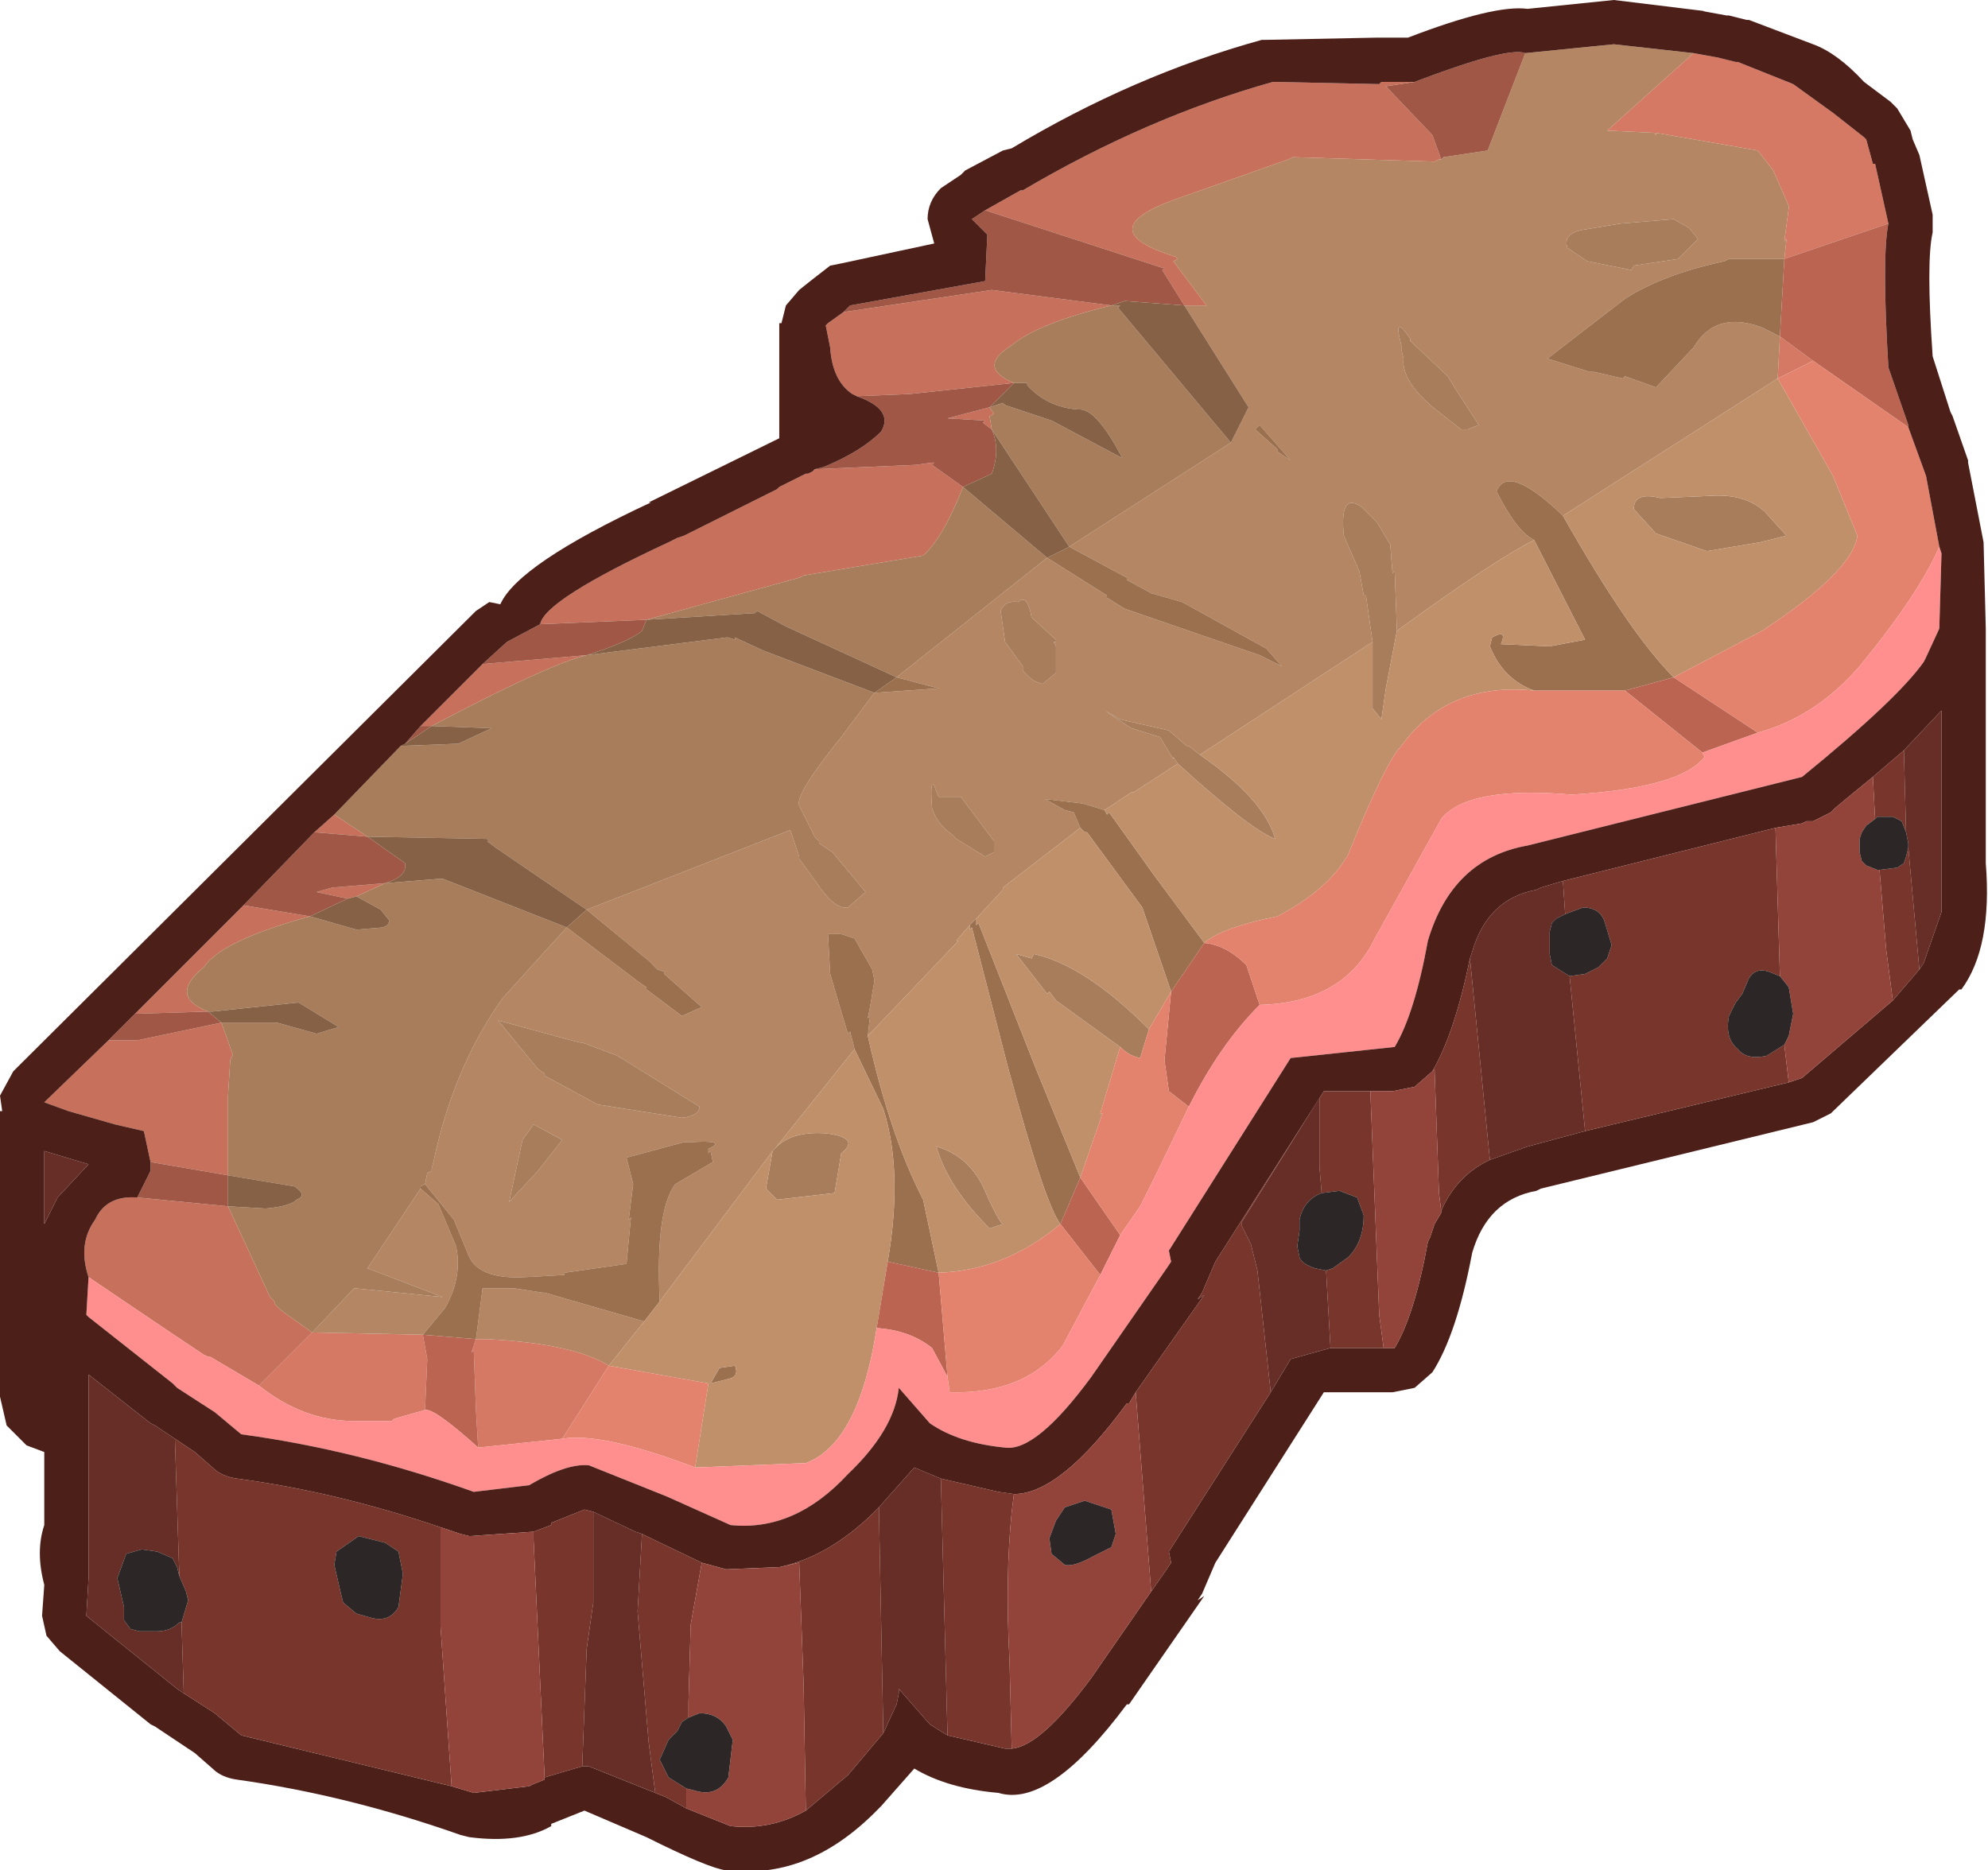 <?xml version="1.0" encoding="UTF-8" standalone="no"?>
<svg xmlns:ffdec="https://www.free-decompiler.com/flash" xmlns:xlink="http://www.w3.org/1999/xlink" ffdec:objectType="shape" height="42.25px" width="44.9px" xmlns="http://www.w3.org/2000/svg">
  <g transform="matrix(1.0, 0.0, 0.0, 1.0, 8.8, 42.15)">
    <path d="M-6.8 -15.85 L-6.8 -15.9 -6.8 -15.85" fill="#bb4b33" fill-rule="evenodd" stroke="none"/>
    <path d="M29.45 -40.95 L30.0 -40.85 30.4 -40.75 30.45 -40.75 31.7 -40.25 32.6 -39.6 33.3 -39.05 33.35 -39.0 33.5 -38.45 33.55 -38.45 33.85 -37.1 31.5 -36.3 31.55 -36.75 31.5 -36.7 31.6 -37.45 31.6 -37.5 31.25 -38.3 30.9 -38.75 28.6 -39.15 28.6 -39.1 28.55 -39.15 27.5 -39.2 29.45 -40.95 M31.35 -33.6 L31.4 -34.55 32.15 -34.0 31.35 -33.6 M3.9 -9.65 L2.0 -9.45 1.95 -10.3 1.9 -11.65 1.85 -11.6 1.95 -11.9 2.2 -11.9 Q4.15 -11.8 4.95 -11.3 L3.9 -9.65 M0.8 -10.3 L0.1 -10.1 0.05 -10.05 -0.8 -10.05 Q-1.95 -10.05 -2.95 -10.85 L-1.75 -12.05 0.75 -12.0 0.85 -11.45 0.8 -10.3" fill="#d57965" fill-rule="evenodd" stroke="none"/>
    <path d="M25.65 -40.95 L27.65 -41.15 29.45 -40.95 27.5 -39.2 28.55 -39.15 28.6 -39.1 28.6 -39.15 30.9 -38.75 31.25 -38.3 31.6 -37.5 31.6 -37.45 31.5 -36.7 31.55 -36.75 31.5 -36.3 30.25 -36.3 30.15 -36.25 Q28.75 -35.95 27.9 -35.4 L26.15 -34.05 27.1 -33.75 27.2 -33.75 27.85 -33.6 27.9 -33.65 28.6 -33.4 29.45 -34.3 Q29.95 -35.15 31.0 -34.75 L31.4 -34.55 31.35 -33.6 26.5 -30.5 Q25.25 -31.7 25.0 -31.05 25.45 -30.15 25.85 -29.95 24.95 -29.5 22.75 -27.9 L22.7 -29.25 22.65 -29.2 22.6 -29.85 22.3 -30.35 21.95 -30.7 Q21.45 -31.05 21.55 -30.05 L21.9 -29.25 22.0 -28.7 22.05 -28.7 22.2 -27.65 18.3 -25.1 18.05 -25.3 18.0 -25.3 17.6 -25.65 16.5 -25.9 16.15 -26.1 16.75 -25.7 17.4 -25.5 17.7 -25.0 17.7 -25.05 17.8 -24.9 16.8 -24.25 16.75 -24.25 16.15 -23.85 15.65 -24.0 14.8 -24.1 15.25 -23.85 15.45 -23.8 15.6 -23.45 13.85 -22.1 13.85 -22.05 13.25 -21.4 13.1 -21.25 12.8 -20.9 12.85 -20.9 10.8 -18.75 10.85 -19.2 10.8 -19.15 10.85 -19.4 10.95 -20.0 10.9 -20.25 10.5 -20.95 10.2 -21.05 9.9 -21.05 9.95 -20.15 10.2 -19.3 10.35 -18.8 10.4 -18.85 10.5 -18.45 8.7 -16.2 8.65 -16.15 6.1 -12.75 Q6.0 -14.8 6.45 -15.4 L7.3 -15.9 7.25 -16.15 7.2 -16.1 7.2 -16.2 Q7.65 -16.4 6.8 -16.35 L6.65 -16.35 5.35 -16.0 5.5 -15.4 5.4 -14.6 5.45 -14.65 5.35 -13.6 3.95 -13.4 3.95 -13.35 3.05 -13.3 Q2.05 -13.25 1.8 -13.75 L1.45 -14.6 0.8 -15.4 0.85 -15.65 0.95 -15.7 0.95 -15.75 1.0 -15.95 Q1.45 -18.05 2.55 -19.6 L4.0 -21.2 5.65 -19.95 5.8 -19.85 5.8 -19.8 6.6 -19.2 7.05 -19.4 6.2 -20.15 6.2 -20.2 6.05 -20.25 5.85 -20.45 4.45 -21.6 9.05 -23.4 9.2 -22.95 9.25 -22.8 9.25 -22.75 9.65 -22.2 Q10.05 -21.6 10.35 -21.65 L10.75 -22.0 10.0 -22.9 9.7 -23.1 9.7 -23.15 9.6 -23.25 9.25 -23.95 Q9.15 -24.2 10.2 -25.5 L10.95 -26.5 12.4 -26.6 11.45 -26.85 14.85 -29.55 16.2 -28.7 16.2 -28.65 16.6 -28.4 19.65 -27.35 Q19.85 -27.25 20.15 -27.1 L19.8 -27.5 17.9 -28.55 17.2 -28.75 16.65 -29.05 16.65 -29.1 15.35 -29.8 19.0 -32.15 19.4 -32.95 17.95 -35.25 18.45 -35.25 17.7 -36.25 17.8 -36.3 17.75 -36.35 Q15.8 -36.95 17.75 -37.65 L20.3 -38.55 20.4 -38.6 23.6 -38.5 23.7 -38.55 23.75 -38.55 23.8 -38.6 24.8 -38.75 25.65 -40.95 M29.55 -36.75 L29.35 -37.0 29.0 -37.2 27.8 -37.1 26.9 -36.95 Q26.5 -36.85 26.6 -36.55 L27.05 -36.25 28.05 -36.05 28.1 -36.15 29.1 -36.3 29.55 -36.75 M23.05 -34.45 L23.05 -34.5 Q22.65 -35.1 22.85 -34.35 L22.85 -34.25 22.9 -34.05 Q22.85 -33.6 23.45 -33.05 L23.5 -33.0 24.2 -32.45 24.35 -32.45 24.6 -32.55 24.05 -33.4 23.9 -33.65 23.05 -34.45 M19.65 -32.55 L19.55 -32.45 20.05 -32.0 20.05 -31.95 20.35 -31.75 19.65 -32.55 M15.05 -27.55 L15.0 -27.65 15.05 -27.65 15.05 -27.7 14.5 -28.2 Q14.4 -28.75 14.2 -28.55 13.9 -28.6 13.8 -28.35 L13.9 -27.65 14.3 -27.1 14.3 -27.0 14.4 -26.9 14.45 -26.85 Q14.55 -26.75 14.75 -26.7 L15.05 -26.95 15.05 -27.4 15.05 -27.55 M13.45 -22.8 L13.65 -22.9 13.65 -23.15 12.9 -24.15 12.4 -24.15 12.3 -24.4 Q12.2 -24.55 12.25 -23.9 12.35 -23.55 12.7 -23.3 L12.8 -23.2 13.45 -22.8 M2.45 -19.1 L3.35 -18.0 3.5 -17.9 3.5 -17.85 4.7 -17.2 6.6 -16.9 Q7.0 -16.95 7.0 -17.15 L5.15 -18.3 4.35 -18.6 4.3 -18.6 4.1 -18.65 2.45 -19.1 M2.7 -15.0 L3.35 -15.7 3.9 -16.4 3.25 -16.75 3.0 -16.4 2.7 -15.0 M0.7 -15.3 L1.1 -14.95 1.5 -14.0 Q1.65 -13.3 1.25 -12.6 L0.75 -12.0 -1.75 -12.05 -0.8 -13.05 1.2 -12.85 -0.5 -13.5 0.7 -15.3 M1.95 -11.9 L2.1 -13.05 2.8 -13.05 3.45 -12.95 3.5 -12.95 5.75 -12.3 4.95 -11.3 Q4.15 -11.8 2.2 -11.9 L1.95 -11.9" fill="#b48663" fill-rule="evenodd" stroke="none"/>
    <path d="M-6.8 -13.3 Q-7.05 -14.05 -6.65 -14.6 -6.4 -15.15 -5.7 -15.1 L-3.65 -14.9 -2.7 -12.85 -2.6 -12.75 -2.6 -12.7 -2.45 -12.55 -1.75 -12.05 -2.95 -10.85 -4.05 -11.5 -4.1 -11.5 -4.2 -11.55 -4.95 -12.05 -6.8 -13.3 M-5.4 -15.9 L-5.55 -16.6 -6.2 -16.75 -7.25 -17.05 -7.8 -17.25 -6.35 -18.65 -5.7 -18.65 -3.8 -19.05 -3.55 -18.35 -3.55 -18.3 -3.6 -18.2 -3.65 -17.4 -3.65 -15.6 -5.4 -15.9 M-5.75 -19.25 L-3.3 -21.7 -1.8 -21.45 Q-3.8 -20.9 -4.2 -20.3 -5.0 -19.65 -4.1 -19.3 L-5.75 -19.25 M-1.7 -23.35 L-1.25 -23.75 -0.5 -23.25 -1.7 -23.35 M0.7 -25.75 L2.1 -27.15 4.45 -27.35 Q3.6 -27.15 0.95 -25.75 L0.7 -25.75 M3.4 -28.05 Q3.5 -28.6 6.3 -29.9 L6.4 -29.95 6.5 -30.0 6.65 -30.05 8.75 -31.1 8.8 -31.15 9.4 -31.45 9.45 -31.45 9.55 -31.5 9.6 -31.55 11.9 -31.65 12.25 -31.7 12.3 -31.7 12.25 -31.65 12.95 -31.15 Q12.5 -30.0 12.05 -29.6 L9.35 -29.15 9.25 -29.1 5.8 -28.15 3.4 -28.05 M10.55 -33.2 L10.45 -33.25 Q10.0 -33.55 9.95 -34.3 L9.85 -34.8 9.9 -34.85 10.25 -35.1 13.6 -35.6 16.3 -35.25 Q14.65 -34.85 14.05 -34.35 13.25 -33.85 14.1 -33.5 L11.75 -33.25 10.55 -33.2 M13.45 -37.4 L14.25 -37.85 14.3 -37.85 Q17.1 -39.5 19.95 -40.3 L22.35 -40.25 22.4 -40.3 23.15 -40.3 22.5 -40.2 23.55 -39.1 23.75 -38.55 23.7 -38.55 23.6 -38.5 20.4 -38.6 20.3 -38.55 17.75 -37.65 Q15.8 -36.95 17.75 -36.35 L17.8 -36.3 17.7 -36.25 18.45 -35.25 17.95 -35.25 17.45 -36.05 17.5 -36.1 17.45 -36.1 13.45 -37.4 M13.55 -32.95 L13.65 -32.8 13.55 -32.75 13.6 -32.45 13.4 -32.6 13.45 -32.65 12.6 -32.7 13.55 -32.95 M-0.1 -22.2 L-0.75 -21.9 -0.95 -21.85 -1.65 -22.0 -1.3 -22.1 -0.1 -22.2" fill="#c7715c" fill-rule="evenodd" stroke="none"/>
    <path d="M-5.7 -15.1 L-5.4 -15.7 -5.4 -15.9 -3.65 -15.6 -3.65 -14.9 -5.7 -15.1 M-6.35 -18.65 L-5.75 -19.25 -4.1 -19.3 -3.8 -19.05 -5.7 -18.65 -6.35 -18.65 M-3.3 -21.7 L-1.7 -23.35 -0.5 -23.25 0.35 -22.65 Q0.4 -22.35 -0.1 -22.2 L-1.3 -22.1 -1.65 -22.0 -0.95 -21.85 -1.8 -21.45 -3.3 -21.7 M0.35 -25.35 L0.7 -25.75 0.95 -25.75 0.35 -25.35 M2.1 -27.15 L2.65 -27.65 3.4 -28.05 5.8 -28.15 5.7 -27.9 Q5.4 -27.65 4.45 -27.35 L2.1 -27.15 M9.6 -31.55 L9.8 -31.6 Q10.65 -31.95 11.1 -32.4 11.4 -32.9 10.55 -33.2 L11.75 -33.25 14.1 -33.5 13.55 -32.95 12.6 -32.7 13.45 -32.65 13.4 -32.6 13.6 -32.45 Q13.8 -32.0 13.6 -31.45 L12.95 -31.15 12.25 -31.65 12.3 -31.7 12.25 -31.7 11.9 -31.65 9.6 -31.55 M10.25 -35.1 L10.4 -35.25 13.45 -35.8 13.5 -36.85 13.15 -37.2 13.45 -37.4 17.45 -36.1 17.5 -36.1 17.45 -36.05 17.95 -35.25 16.6 -35.35 16.3 -35.25 13.6 -35.6 10.25 -35.1 M23.15 -40.3 Q25.25 -41.1 25.65 -40.95 L24.8 -38.75 23.8 -38.6 23.75 -38.55 23.55 -39.1 22.5 -40.2 23.15 -40.3" fill="#a05746" fill-rule="evenodd" stroke="none"/>
    <path d="M15.35 -29.8 L16.65 -29.1 16.65 -29.05 17.2 -28.75 17.9 -28.55 19.8 -27.5 20.15 -27.1 Q19.85 -27.25 19.65 -27.35 L16.6 -28.4 16.2 -28.65 16.2 -28.7 14.85 -29.55 15.35 -29.8 M11.45 -26.85 L12.4 -26.6 10.95 -26.5 11.45 -26.85 M4.45 -21.6 L5.85 -20.45 6.05 -20.25 6.2 -20.2 6.2 -20.15 7.05 -19.4 6.6 -19.2 5.8 -19.8 5.8 -19.85 5.65 -19.95 4.0 -21.2 4.45 -21.6 M0.8 -15.4 L1.45 -14.6 1.8 -13.75 Q2.05 -13.25 3.05 -13.3 L3.95 -13.35 3.95 -13.4 5.35 -13.6 5.45 -14.65 5.4 -14.6 5.5 -15.4 5.35 -16.0 6.65 -16.35 6.8 -16.35 Q7.65 -16.4 7.2 -16.2 L7.2 -16.1 7.25 -16.15 7.3 -15.9 6.45 -15.4 Q6.0 -14.8 6.1 -12.75 L5.75 -12.3 3.5 -12.95 3.45 -12.95 2.8 -13.05 2.1 -13.05 1.95 -11.9 0.75 -12.0 1.25 -12.6 Q1.65 -13.3 1.5 -14.0 L1.1 -14.95 0.7 -15.3 0.7 -15.35 0.8 -15.4 M10.5 -18.45 L10.4 -18.85 10.35 -18.8 10.2 -19.3 9.95 -20.15 9.9 -21.05 10.2 -21.05 10.5 -20.95 10.9 -20.25 10.95 -20.0 10.85 -19.4 10.8 -19.15 10.85 -19.2 10.8 -18.75 Q11.3 -16.5 12.05 -15.05 L12.4 -13.4 11.25 -13.65 Q11.6 -15.7 11.15 -17.1 L10.5 -18.45 M13.1 -21.25 L13.25 -21.4 13.25 -21.25 13.3 -21.3 14.6 -18.0 15.6 -15.55 15.15 -14.5 Q14.8 -14.95 13.95 -18.1 L13.15 -21.2 13.1 -21.15 13.1 -21.25 M15.6 -23.45 L15.45 -23.8 15.25 -23.85 14.8 -24.1 15.65 -24.0 16.15 -23.85 16.2 -23.75 16.25 -23.8 17.25 -22.4 18.4 -20.85 17.65 -19.75 17.0 -21.65 15.75 -23.35 15.7 -23.35 15.6 -23.45 M25.85 -29.95 Q25.45 -30.15 25.0 -31.05 25.25 -31.7 26.5 -30.5 28.0 -27.85 29.0 -26.85 L27.9 -26.55 25.85 -26.55 Q25.15 -26.8 24.85 -27.55 L24.9 -27.75 Q25.25 -27.95 25.1 -27.6 L26.2 -27.55 27.0 -27.7 25.85 -29.95 M31.4 -34.55 L31.0 -34.75 Q29.95 -35.15 29.45 -34.3 L28.6 -33.4 27.9 -33.65 27.85 -33.6 27.2 -33.75 27.1 -33.75 26.15 -34.05 27.9 -35.4 Q28.75 -35.95 30.15 -36.25 L30.25 -36.3 31.5 -36.3 31.4 -34.55 M19.65 -32.55 L20.35 -31.75 20.05 -31.95 20.05 -32.0 19.55 -32.45 19.65 -32.55 M7.8 -11.3 Q7.9 -11.05 7.65 -11.0 L7.25 -10.9 7.45 -11.25 7.8 -11.3" fill="#9b704f" fill-rule="evenodd" stroke="none"/>
    <path d="M-1.25 -23.75 L0.25 -25.3 1.55 -25.35 2.3 -25.7 0.95 -25.75 Q3.6 -27.15 4.45 -27.35 L7.6 -27.75 7.65 -27.75 7.8 -27.7 7.8 -27.75 8.45 -27.45 10.95 -26.5 10.2 -25.5 Q9.15 -24.2 9.25 -23.95 L9.6 -23.25 9.7 -23.15 9.7 -23.1 10.0 -22.9 10.75 -22.0 10.35 -21.65 Q10.05 -21.6 9.65 -22.2 L9.25 -22.75 9.25 -22.8 9.2 -22.95 9.05 -23.4 4.45 -21.6 2.4 -23.0 2.2 -23.15 2.25 -23.15 2.2 -23.2 -0.5 -23.25 -1.25 -23.75 M19.0 -32.15 L15.35 -29.8 13.6 -32.45 13.55 -32.75 13.65 -32.8 13.55 -32.95 13.85 -33.05 13.9 -33.0 14.95 -32.65 16.55 -31.8 Q15.95 -32.95 15.55 -32.9 14.85 -32.95 14.4 -33.45 L14.4 -33.5 14.1 -33.5 Q13.25 -33.85 14.05 -34.35 14.65 -34.85 16.3 -35.25 L16.5 -35.25 16.45 -35.2 19.0 -32.15 M14.85 -29.55 L11.45 -26.85 8.95 -28.0 8.3 -28.35 8.25 -28.3 5.8 -28.15 9.25 -29.1 9.35 -29.15 12.05 -29.6 Q12.5 -30.0 12.95 -31.15 L14.85 -29.55 M4.0 -21.2 L2.55 -19.6 Q1.45 -18.05 1.0 -15.95 L0.95 -15.75 0.95 -15.7 0.85 -15.65 0.8 -15.4 0.7 -15.35 0.7 -15.3 -0.5 -13.5 1.2 -12.85 -0.8 -13.05 -1.75 -12.05 -2.45 -12.55 -2.6 -12.7 -2.6 -12.75 -2.7 -12.85 -3.65 -14.9 -2.8 -14.85 Q-2.25 -14.9 -2.1 -15.05 -1.85 -15.15 -2.15 -15.35 L-3.65 -15.6 -3.65 -17.4 -3.6 -18.2 -3.55 -18.3 -3.55 -18.35 -3.8 -19.05 -2.55 -19.05 -1.65 -18.8 -1.15 -18.95 -2.05 -19.5 -2.1 -19.5 -4.0 -19.3 -4.1 -19.3 Q-5.0 -19.65 -4.2 -20.3 -3.8 -20.9 -1.8 -21.45 L-0.75 -21.15 -0.15 -21.2 -0.05 -21.25 0.0 -21.35 -0.2 -21.6 -0.75 -21.9 -0.1 -22.2 1.15 -22.3 1.2 -22.3 4.0 -21.2 M8.65 -16.15 L8.7 -16.2 Q9.05 -16.6 9.85 -16.55 10.65 -16.45 10.2 -16.1 L10.05 -15.2 8.75 -15.05 8.5 -15.3 8.65 -16.15 M17.8 -24.9 L17.7 -25.05 17.7 -25.0 17.4 -25.5 16.75 -25.7 16.15 -26.1 16.5 -25.9 17.6 -25.65 18.0 -25.3 18.05 -25.3 18.3 -25.1 Q19.75 -24.1 20.0 -23.2 19.45 -23.4 17.8 -24.9 M22.2 -27.65 L22.05 -28.7 22.0 -28.7 21.9 -29.25 21.55 -30.05 Q21.45 -31.05 21.95 -30.7 L22.3 -30.35 22.6 -29.85 22.65 -29.2 22.7 -29.25 22.75 -27.9 22.5 -26.6 22.4 -25.9 22.2 -26.15 22.2 -27.65 M23.05 -34.45 L23.9 -33.65 24.05 -33.4 24.6 -32.55 24.35 -32.45 24.2 -32.45 23.5 -33.0 23.45 -33.05 Q22.85 -33.6 22.9 -34.05 L22.85 -34.25 22.85 -34.35 Q22.65 -35.1 23.05 -34.5 L23.05 -34.45 M29.55 -36.75 L29.1 -36.3 28.1 -36.15 28.05 -36.05 27.05 -36.25 26.6 -36.55 Q26.5 -36.85 26.9 -36.95 L27.8 -37.1 29.0 -37.2 29.35 -37.0 29.55 -36.75 M31.55 -30.05 L30.95 -29.9 29.75 -29.7 28.6 -30.1 28.1 -30.65 Q28.1 -31.05 28.7 -30.9 L29.85 -30.95 Q30.6 -31.0 31.05 -30.6 L31.55 -30.05 M15.05 -27.55 L15.05 -27.4 15.05 -26.95 14.75 -26.7 Q14.55 -26.75 14.45 -26.85 L14.4 -26.9 14.3 -27.0 14.3 -27.1 13.9 -27.65 13.8 -28.35 Q13.9 -28.6 14.2 -28.55 14.4 -28.75 14.5 -28.2 L15.05 -27.7 15.05 -27.65 15.0 -27.65 15.05 -27.55 M13.45 -22.8 L12.8 -23.2 12.7 -23.3 Q12.35 -23.55 12.25 -23.9 12.2 -24.55 12.3 -24.4 L12.4 -24.15 12.9 -24.15 13.65 -23.15 13.65 -22.9 13.45 -22.8 M16.5 -18.5 L15.05 -19.55 14.9 -19.75 14.85 -19.7 14.15 -20.6 14.5 -20.5 14.55 -20.6 Q15.7 -20.35 17.15 -18.9 L16.95 -18.25 Q16.7 -18.3 16.5 -18.5 M12.35 -16.25 Q13.05 -16.05 13.4 -15.35 13.75 -14.55 13.85 -14.5 L13.55 -14.4 Q12.6 -15.35 12.35 -16.25 M2.7 -15.0 L3.0 -16.4 3.25 -16.75 3.9 -16.4 3.35 -15.7 2.7 -15.0 M2.45 -19.1 L4.1 -18.65 4.3 -18.6 4.35 -18.6 5.15 -18.3 7.0 -17.15 Q7.0 -16.95 6.6 -16.9 L4.7 -17.2 3.5 -17.85 3.5 -17.9 3.35 -18.0 2.45 -19.1" fill="#a87d5b" fill-rule="evenodd" stroke="none"/>
    <path d="M6.1 -12.75 L8.65 -16.15 8.5 -15.3 8.75 -15.05 10.05 -15.2 10.2 -16.1 Q10.65 -16.45 9.85 -16.55 9.05 -16.6 8.7 -16.2 L10.5 -18.45 11.15 -17.1 Q11.6 -15.7 11.25 -13.65 L11.0 -12.15 Q10.6 -9.55 9.4 -9.1 L6.9 -9.0 7.2 -10.9 4.95 -11.3 5.75 -12.3 6.1 -12.75 M10.8 -18.75 L12.85 -20.9 12.8 -20.9 13.1 -21.25 13.1 -21.15 13.15 -21.2 13.95 -18.1 Q14.8 -14.95 15.15 -14.5 13.9 -13.45 12.4 -13.4 L12.05 -15.05 Q11.3 -16.5 10.8 -18.75 M13.25 -21.4 L13.85 -22.05 13.85 -22.1 15.6 -23.45 15.7 -23.35 15.75 -23.35 17.0 -21.65 17.65 -19.75 17.15 -18.9 Q15.7 -20.35 14.55 -20.6 L14.5 -20.5 14.15 -20.6 14.85 -19.7 14.9 -19.75 15.05 -19.55 16.5 -18.5 16.05 -17.0 16.1 -17.0 15.6 -15.55 14.6 -18.0 13.3 -21.3 13.25 -21.25 13.25 -21.4 M16.15 -23.85 L16.75 -24.25 16.8 -24.25 17.8 -24.9 Q19.45 -23.4 20.0 -23.2 19.75 -24.1 18.3 -25.1 L22.2 -27.65 22.2 -26.15 22.4 -25.9 22.5 -26.6 22.75 -27.9 Q24.95 -29.5 25.85 -29.95 L27.0 -27.7 26.2 -27.55 25.1 -27.6 Q25.25 -27.95 24.9 -27.75 L24.85 -27.55 Q25.15 -26.8 25.85 -26.55 23.9 -26.75 22.85 -25.3 22.5 -24.95 21.65 -22.85 21.2 -22.05 20.05 -21.45 18.8 -21.2 18.4 -20.85 L17.25 -22.4 16.25 -23.8 16.2 -23.75 16.15 -23.85 M26.5 -30.5 L31.35 -33.6 31.55 -33.25 32.6 -31.4 33.15 -30.05 Q33.05 -29.25 31.0 -27.9 L29.0 -26.85 Q28.0 -27.85 26.5 -30.5 M31.55 -30.05 L31.05 -30.6 Q30.6 -31.0 29.85 -30.95 L28.7 -30.9 Q28.1 -31.05 28.1 -30.65 L28.6 -30.1 29.75 -29.7 30.95 -29.9 31.55 -30.05 M12.35 -16.25 Q12.6 -15.35 13.55 -14.4 L13.85 -14.5 Q13.75 -14.55 13.4 -15.35 13.05 -16.05 12.35 -16.25 M7.8 -11.3 L7.45 -11.25 7.25 -10.9 7.65 -11.0 Q7.9 -11.05 7.8 -11.3" fill="#c0906b" fill-rule="evenodd" stroke="none"/>
    <path d="M33.85 -37.1 Q33.7 -36.35 33.85 -33.85 L34.3 -32.55 34.3 -32.5 32.15 -34.0 31.4 -34.55 31.5 -36.3 33.85 -37.1 M27.9 -26.55 L29.0 -26.85 30.9 -25.6 29.65 -25.15 27.9 -26.55 M19.65 -19.45 Q18.75 -18.55 18.05 -17.15 L17.6 -17.5 17.5 -18.2 17.65 -19.75 18.4 -20.85 Q18.9 -20.8 19.35 -20.35 L19.65 -19.45 M16.5 -14.25 L16.05 -13.35 15.15 -14.5 15.6 -15.55 16.5 -14.25 M12.6 -11.05 L12.25 -11.7 Q11.75 -12.1 11.0 -12.15 L11.25 -13.65 12.4 -13.4 12.6 -11.05 M2.0 -9.45 Q1.0 -10.35 0.8 -10.3 L0.85 -11.45 0.75 -12.0 1.95 -11.9 1.85 -11.6 1.9 -11.65 1.95 -10.3 2.0 -9.45" fill="#ba6451" fill-rule="evenodd" stroke="none"/>
    <path d="M34.3 -32.5 L34.7 -31.4 35.0 -29.8 Q34.55 -28.75 33.2 -27.1 32.2 -25.95 30.9 -25.6 L29.0 -26.85 31.0 -27.9 Q33.05 -29.25 33.15 -30.05 L32.6 -31.4 31.55 -33.25 31.35 -33.6 32.15 -34.0 34.3 -32.5 M25.85 -26.55 L27.9 -26.55 29.65 -25.15 29.7 -25.05 Q29.15 -24.35 26.7 -24.2 24.35 -24.4 23.75 -23.65 L22.25 -20.95 Q21.55 -19.5 19.65 -19.45 L19.35 -20.35 Q18.9 -20.8 18.4 -20.85 18.8 -21.2 20.05 -21.45 21.2 -22.05 21.65 -22.85 22.5 -24.95 22.85 -25.3 23.9 -26.75 25.85 -26.55 M18.05 -17.15 L17.3 -15.6 16.95 -14.9 16.5 -14.25 15.6 -15.55 16.1 -17.0 16.05 -17.0 16.5 -18.5 Q16.7 -18.3 16.95 -18.25 L17.15 -18.9 17.65 -19.75 17.5 -18.2 17.6 -17.5 18.05 -17.15 M16.05 -13.35 L15.2 -11.75 Q14.35 -10.65 12.65 -10.7 L12.6 -11.05 12.4 -13.4 Q13.9 -13.45 15.15 -14.5 L16.05 -13.35 M6.9 -9.0 Q4.8 -9.8 3.9 -9.65 L4.95 -11.3 7.2 -10.9 6.9 -9.0" fill="#e3836d" fill-rule="evenodd" stroke="none"/>
    <path d="M35.0 -29.8 L35.05 -29.65 35.0 -27.95 34.7 -27.3 34.65 -27.2 Q34.05 -26.35 31.9 -24.6 L25.7 -23.05 Q24.0 -22.75 23.45 -20.9 23.15 -19.25 22.7 -18.5 L20.35 -18.25 17.6 -13.9 17.65 -13.65 17.55 -13.5 15.85 -11.05 Q14.6 -9.35 13.9 -9.45 12.85 -9.55 12.2 -10.0 L11.5 -10.8 Q11.4 -9.85 10.35 -8.85 9.15 -7.55 7.7 -7.7 L6.25 -8.35 4.5 -9.05 Q4.0 -9.1 3.15 -8.6 L1.9 -8.45 Q-0.75 -9.4 -3.35 -9.75 L-3.95 -10.25 -4.8 -10.8 -4.9 -10.9 -6.8 -12.4 -6.85 -12.45 -6.8 -13.3 -4.95 -12.05 -4.2 -11.55 -4.1 -11.5 -4.05 -11.5 -2.95 -10.85 Q-1.95 -10.05 -0.8 -10.05 L0.05 -10.05 0.1 -10.1 0.8 -10.3 Q1.0 -10.35 2.0 -9.45 L3.9 -9.65 Q4.8 -9.8 6.9 -9.0 L9.4 -9.1 Q10.6 -9.55 11.0 -12.15 11.75 -12.1 12.25 -11.7 L12.6 -11.05 12.65 -10.7 Q14.35 -10.65 15.2 -11.75 L16.05 -13.35 16.5 -14.25 16.95 -14.9 17.3 -15.6 18.05 -17.15 Q18.75 -18.55 19.65 -19.45 21.55 -19.5 22.25 -20.95 L23.75 -23.65 Q24.35 -24.4 26.7 -24.2 29.15 -24.35 29.7 -25.05 L29.65 -25.15 30.9 -25.6 Q32.2 -25.95 33.2 -27.1 34.55 -28.75 35.0 -29.8" fill="#ff8f8e" fill-rule="evenodd" stroke="none"/>
    <path d="M0.25 -25.3 L0.35 -25.35 0.95 -25.75 2.3 -25.7 1.55 -25.35 0.25 -25.3 M17.95 -35.25 L19.4 -32.95 19.0 -32.15 16.45 -35.2 16.5 -35.25 16.3 -35.25 16.6 -35.35 17.95 -35.25 M4.45 -27.35 Q5.4 -27.65 5.7 -27.9 L5.8 -28.15 8.25 -28.3 8.3 -28.35 8.95 -28.0 11.45 -26.85 10.95 -26.5 8.45 -27.45 7.8 -27.75 7.8 -27.7 7.65 -27.75 7.6 -27.75 4.45 -27.35 M14.1 -33.5 L14.4 -33.5 14.4 -33.45 Q14.85 -32.95 15.55 -32.9 15.95 -32.95 16.55 -31.8 L14.95 -32.65 13.9 -33.0 13.85 -33.05 13.55 -32.95 14.1 -33.5 M13.6 -32.45 L15.35 -29.8 14.85 -29.55 12.95 -31.15 13.6 -31.45 Q13.8 -32.0 13.6 -32.45 M-0.5 -23.25 L2.2 -23.2 2.25 -23.15 2.2 -23.15 2.4 -23.0 4.45 -21.6 4.0 -21.2 1.2 -22.3 1.15 -22.3 -0.1 -22.2 Q0.4 -22.35 0.35 -22.65 L-0.5 -23.25 M-0.75 -21.9 L-0.2 -21.6 0.0 -21.35 -0.05 -21.25 -0.15 -21.2 -0.75 -21.15 -1.8 -21.45 -0.95 -21.85 -0.75 -21.9 M-4.1 -19.3 L-4.0 -19.3 -2.1 -19.5 -2.05 -19.5 -1.15 -18.95 -1.65 -18.8 -2.55 -19.05 -3.8 -19.05 -4.1 -19.3 M-3.65 -15.6 L-2.15 -15.35 Q-1.85 -15.15 -2.1 -15.05 -2.25 -14.9 -2.8 -14.85 L-3.65 -14.9 -3.65 -15.6" fill="#866145" fill-rule="evenodd" stroke="none"/>
    <path d="M33.85 -37.1 L33.55 -38.45 33.5 -38.45 33.35 -39.0 33.3 -39.05 32.6 -39.6 31.7 -40.25 30.45 -40.75 30.4 -40.75 30.0 -40.85 29.45 -40.95 27.65 -41.15 25.65 -40.95 Q25.25 -41.1 23.15 -40.3 L22.4 -40.3 22.35 -40.25 19.95 -40.3 Q17.1 -39.5 14.3 -37.85 L14.25 -37.85 13.45 -37.4 13.15 -37.2 13.5 -36.85 13.45 -35.8 10.4 -35.25 10.25 -35.1 9.9 -34.85 9.85 -34.8 9.95 -34.3 Q10.0 -33.55 10.45 -33.25 L10.55 -33.2 Q11.4 -32.9 11.1 -32.4 10.65 -31.95 9.8 -31.6 L9.6 -31.55 9.55 -31.5 9.45 -31.45 9.4 -31.45 8.8 -31.15 8.75 -31.1 6.65 -30.05 6.5 -30.0 6.4 -29.95 6.3 -29.9 Q3.5 -28.6 3.4 -28.05 L2.65 -27.65 2.1 -27.15 0.7 -25.75 0.35 -25.35 0.25 -25.3 -1.25 -23.75 -1.7 -23.35 -3.3 -21.7 -5.75 -19.25 -6.35 -18.65 -7.8 -17.25 -7.25 -17.05 -6.2 -16.75 -5.55 -16.6 -5.4 -15.9 -5.4 -15.7 -5.7 -15.1 Q-6.4 -15.15 -6.65 -14.6 -7.05 -14.05 -6.8 -13.3 L-6.85 -12.45 -6.8 -12.4 -4.9 -10.9 -4.8 -10.8 -3.95 -10.25 -3.35 -9.75 Q-0.75 -9.4 1.9 -8.45 L3.15 -8.6 Q4.0 -9.1 4.5 -9.05 L6.25 -8.35 7.7 -7.7 Q9.15 -7.55 10.35 -8.85 11.4 -9.85 11.5 -10.8 L12.2 -10.0 Q12.85 -9.55 13.9 -9.45 14.6 -9.35 15.85 -11.05 L17.55 -13.5 17.65 -13.65 17.6 -13.9 20.35 -18.25 22.7 -18.5 Q23.15 -19.25 23.45 -20.9 24.0 -22.75 25.7 -23.05 L31.9 -24.6 Q34.05 -26.35 34.65 -27.2 L34.7 -27.3 35.0 -27.95 35.05 -29.65 35.0 -29.8 34.7 -31.4 34.3 -32.5 34.3 -32.55 33.85 -33.85 Q33.7 -36.35 33.85 -37.1 M-7.8 -6.35 Q-8.0 -7.1 -7.8 -7.7 L-7.8 -9.35 -8.2 -9.5 -8.65 -9.95 -8.8 -10.6 -8.8 -10.65 -8.8 -17.05 -8.75 -17.05 -8.8 -17.4 -8.5 -17.95 1.95 -28.35 2.25 -28.55 2.5 -28.5 Q2.9 -29.4 5.9 -30.8 L5.85 -30.8 8.8 -32.25 8.8 -34.85 8.85 -34.85 8.95 -35.25 9.25 -35.6 9.5 -35.8 9.95 -36.15 10.2 -36.2 12.3 -36.65 12.15 -37.2 Q12.15 -37.6 12.45 -37.9 L12.9 -38.2 12.95 -38.25 13.0 -38.3 13.85 -38.75 14.05 -38.8 Q16.8 -40.45 19.7 -41.25 L19.8 -41.25 22.3 -41.3 22.4 -41.3 23.0 -41.3 Q24.95 -42.05 25.7 -41.95 L27.65 -42.15 29.7 -41.9 29.65 -41.9 30.2 -41.8 30.25 -41.8 30.65 -41.7 30.7 -41.7 32.15 -41.15 Q32.7 -40.95 33.3 -40.3 L33.9 -39.85 34.0 -39.75 34.05 -39.7 34.35 -39.2 34.4 -39.0 34.55 -38.65 34.85 -37.3 34.85 -36.9 Q34.7 -36.25 34.85 -34.1 L35.25 -32.85 35.3 -32.75 35.65 -31.75 35.65 -31.7 36.0 -29.9 36.05 -27.95 36.05 -22.65 Q36.2 -20.75 35.5 -19.8 L35.45 -19.8 32.55 -17.0 32.15 -16.8 26.0 -15.3 25.9 -15.25 Q24.8 -15.05 24.45 -13.85 24.1 -12.0 23.55 -11.15 L23.15 -10.8 22.65 -10.7 21.1 -10.7 18.65 -6.85 18.35 -6.15 18.25 -6.0 18.4 -6.1 16.7 -3.65 16.65 -3.65 Q14.9 -1.3 13.75 -1.65 12.6 -1.75 11.85 -2.2 L11.1 -1.35 11.05 -1.3 Q9.5 0.3 7.7 0.1 L7.6 0.1 Q7.2 0.05 5.8 -0.65 L4.4 -1.25 3.65 -0.95 3.65 -0.9 Q2.95 -0.5 1.8 -0.65 L1.6 -0.7 Q-0.95 -1.6 -3.45 -1.95 -3.8 -2.0 -4.0 -2.2 L-4.4 -2.55 -4.55 -2.65 -5.3 -3.15 -5.4 -3.2 -7.45 -4.85 -7.75 -5.2 -7.85 -5.65 -7.8 -6.35 M34.55 -20.25 L34.65 -20.4 35.05 -21.55 35.05 -22.55 35.05 -26.1 34.2 -25.2 33.5 -24.6 32.95 -24.15 32.65 -23.9 32.55 -23.8 32.15 -23.6 32.0 -23.6 31.9 -23.55 31.3 -23.45 26.5 -22.25 26.0 -22.1 25.9 -22.05 Q24.8 -21.85 24.45 -20.65 L24.4 -20.5 Q24.05 -18.8 23.55 -17.95 L23.15 -17.6 22.65 -17.5 22.5 -17.5 22.15 -17.5 21.1 -17.5 18.65 -13.65 18.35 -12.95 18.25 -12.8 18.4 -12.9 16.85 -10.7 16.7 -10.45 16.65 -10.45 Q15.15 -8.4 14.1 -8.4 L13.75 -8.45 12.45 -8.75 11.85 -9.0 11.05 -8.1 11.1 -8.15 Q10.0 -7.0 8.8 -6.75 L7.6 -6.7 7.05 -6.85 5.8 -7.45 5.7 -7.5 5.55 -7.55 4.6 -8.0 4.4 -8.05 3.65 -7.75 3.65 -7.7 3.25 -7.55 1.8 -7.45 1.6 -7.5 1.15 -7.65 Q-1.2 -8.45 -3.45 -8.75 -3.8 -8.8 -4.0 -9.0 L-4.4 -9.35 -4.55 -9.45 -4.85 -9.65 -5.3 -9.95 -5.4 -10.0 -6.8 -11.1 -6.8 -6.6 -6.8 -6.5 -6.85 -5.65 -4.8 -4.0 -4.65 -3.9 -3.95 -3.45 -3.35 -2.95 1.4 -1.8 1.9 -1.65 3.15 -1.8 3.25 -1.85 3.5 -1.95 3.5 -2.0 4.35 -2.25 4.5 -2.25 6.0 -1.65 6.25 -1.55 6.7 -1.3 7.7 -0.9 Q8.6 -0.8 9.4 -1.25 L10.35 -2.05 11.15 -3.0 11.45 -3.65 11.5 -3.9 11.5 -4.0 12.2 -3.2 Q12.35 -3.1 12.6 -2.95 L13.9 -2.65 14.05 -2.65 Q14.7 -2.7 15.85 -4.25 L17.2 -6.2 17.55 -6.7 17.65 -6.85 17.6 -7.1 19.9 -10.7 20.35 -11.45 21.25 -11.7 22.45 -11.7 22.7 -11.7 Q23.15 -12.45 23.45 -14.1 L23.5 -14.2 23.6 -14.5 23.75 -14.75 23.75 -14.8 Q24.1 -15.6 24.85 -15.95 L25.7 -16.25 27.0 -16.6 31.6 -17.7 31.9 -17.8 33.95 -19.55 34.55 -20.25 M-6.8 -15.85 L-6.8 -15.9 -6.8 -15.85 -7.8 -16.15 -7.8 -14.5 -7.5 -15.1 -6.8 -15.85" fill="#4d1f19" fill-rule="evenodd" stroke="none"/>
    <path d="M34.55 -20.25 L33.95 -19.55 33.8 -20.7 33.65 -22.5 34.05 -22.55 34.2 -22.65 34.25 -22.8 34.3 -23.0 34.55 -20.25 M31.6 -17.7 L27.0 -16.6 26.65 -20.1 27.0 -20.15 27.3 -20.3 27.5 -20.5 27.6 -20.8 27.45 -21.3 Q27.35 -21.65 26.95 -21.65 L26.55 -21.5 26.5 -22.25 31.3 -23.45 31.4 -20.1 31.15 -20.2 Q30.85 -20.3 30.7 -20.05 L30.55 -19.7 30.4 -19.5 30.25 -19.2 Q30.15 -18.7 30.45 -18.45 30.65 -18.2 31.1 -18.3 L31.5 -18.55 31.6 -17.7 M24.85 -15.95 Q24.1 -15.6 23.75 -14.8 L23.7 -15.2 23.6 -18.0 23.55 -17.95 Q24.05 -18.8 24.4 -20.5 L24.85 -15.95 M22.45 -11.7 L21.25 -11.7 21.15 -13.45 21.3 -13.5 21.65 -13.75 Q22.0 -14.1 22.0 -14.7 L21.85 -15.1 21.45 -15.25 21.05 -15.2 21.0 -15.8 21.0 -17.35 19.25 -14.55 19.25 -14.45 19.45 -14.05 19.6 -13.45 19.9 -10.7 17.6 -7.1 17.65 -6.85 17.55 -6.7 17.2 -6.2 16.85 -10.7 18.4 -12.9 18.25 -12.8 18.35 -12.95 18.65 -13.65 21.1 -17.5 22.15 -17.5 22.35 -12.45 22.45 -11.7 M14.05 -2.65 L13.9 -2.65 12.6 -2.95 12.45 -8.75 13.75 -8.45 14.1 -8.4 14.05 -8.0 Q13.9 -6.5 14.0 -4.65 L14.05 -2.65 M11.15 -3.0 L10.35 -2.05 9.4 -1.25 9.35 -4.1 9.25 -6.85 8.8 -6.75 Q10.0 -7.0 11.1 -8.15 L11.05 -8.1 11.15 -3.0 M6.7 -1.3 L6.25 -1.55 6.0 -1.65 5.85 -2.8 5.6 -5.75 5.7 -7.5 5.8 -7.45 7.05 -6.85 6.8 -5.45 6.75 -3.7 6.75 -3.35 6.6 -3.25 6.5 -3.05 6.3 -2.85 6.1 -2.4 6.3 -2.0 6.7 -1.75 6.7 -1.3 M4.35 -2.25 L3.5 -2.0 3.25 -7.4 3.25 -7.55 3.65 -7.7 3.65 -7.75 4.4 -8.05 4.6 -8.0 4.6 -5.95 4.45 -4.9 4.35 -2.25 M1.4 -1.8 L-3.35 -2.95 -3.95 -3.45 -4.65 -3.9 -4.7 -5.5 -4.55 -6.0 -4.6 -6.2 -4.75 -6.55 -4.85 -9.65 -4.55 -9.45 -4.4 -9.35 -4.0 -9.0 Q-3.8 -8.8 -3.45 -8.75 -1.2 -8.45 1.15 -7.65 L1.15 -5.4 1.4 -1.8 M33.5 -24.6 L34.2 -25.2 34.25 -23.35 34.15 -23.6 33.95 -23.7 33.6 -23.7 33.55 -23.65 33.5 -24.6 M-0.1 -7.3 L-0.7 -7.45 -1.2 -7.1 -1.25 -6.8 -1.1 -6.15 -1.05 -5.95 -0.75 -5.7 -0.4 -5.6 Q0.0 -5.5 0.2 -5.85 L0.3 -6.6 0.2 -7.1 -0.1 -7.3" fill="#77352c" fill-rule="evenodd" stroke="none"/>
    <path d="M33.95 -19.55 L31.9 -17.8 31.6 -17.7 31.5 -18.55 31.6 -18.75 31.7 -19.25 31.6 -19.85 31.4 -20.1 31.3 -23.45 31.9 -23.55 32.0 -23.6 32.15 -23.6 32.55 -23.8 32.65 -23.9 32.95 -24.15 33.5 -24.6 33.55 -23.65 33.35 -23.5 33.25 -23.35 33.2 -23.2 33.2 -22.9 33.25 -22.7 33.35 -22.6 33.6 -22.5 33.65 -22.5 33.8 -20.7 33.95 -19.55 M23.75 -14.8 L23.75 -14.75 23.6 -14.5 23.5 -14.2 23.45 -14.1 Q23.15 -12.45 22.7 -11.7 L22.45 -11.7 22.35 -12.45 22.15 -17.5 22.5 -17.5 22.65 -17.5 23.15 -17.6 23.55 -17.95 23.6 -18.0 23.7 -15.2 23.75 -14.8 M17.2 -6.2 L15.85 -4.25 Q14.7 -2.7 14.05 -2.65 L14.0 -4.65 Q13.9 -6.5 14.05 -8.0 L14.1 -8.4 Q15.15 -8.4 16.65 -10.45 L16.7 -10.45 16.85 -10.7 17.2 -6.2 M9.4 -1.25 Q8.6 -0.8 7.7 -0.9 L6.7 -1.3 6.7 -1.75 6.9 -1.7 Q7.4 -1.55 7.65 -2.0 L7.75 -2.85 7.6 -3.15 Q7.4 -3.45 7.0 -3.45 L6.75 -3.35 6.75 -3.7 6.8 -5.45 7.05 -6.85 7.6 -6.7 8.8 -6.75 9.25 -6.85 9.35 -4.1 9.4 -1.25 M3.5 -2.0 L3.5 -1.95 3.25 -1.85 3.15 -1.8 1.9 -1.65 1.4 -1.8 1.15 -5.4 1.15 -7.65 1.6 -7.5 1.8 -7.45 3.25 -7.55 3.25 -7.4 3.5 -2.0 M16.4 -7.5 L16.3 -8.05 15.7 -8.25 15.25 -8.1 15.05 -7.8 14.9 -7.4 14.95 -7.05 15.25 -6.8 Q15.45 -6.75 15.9 -7.0 L16.3 -7.2 16.4 -7.5" fill="#93443a" fill-rule="evenodd" stroke="none"/>
    <path d="M34.2 -25.2 L35.05 -26.1 35.05 -22.55 35.05 -21.55 34.65 -20.4 34.55 -20.25 34.3 -23.0 34.3 -23.1 34.25 -23.35 34.2 -25.2 M27.0 -16.6 L25.7 -16.25 24.85 -15.95 24.4 -20.5 24.45 -20.65 Q24.8 -21.85 25.9 -22.05 L26.0 -22.1 26.5 -22.25 26.55 -21.5 26.35 -21.4 26.25 -21.3 26.2 -21.1 26.2 -20.6 26.25 -20.35 26.65 -20.1 27.0 -16.6 M21.25 -11.7 L20.35 -11.45 19.9 -10.7 19.6 -13.45 19.45 -14.05 19.25 -14.45 19.25 -14.55 21.0 -17.35 21.0 -15.8 21.05 -15.2 Q20.65 -15.05 20.55 -14.6 L20.55 -14.35 20.5 -14.0 20.55 -13.75 Q20.6 -13.6 20.9 -13.5 L21.15 -13.45 21.25 -11.7 M12.6 -2.95 Q12.35 -3.1 12.2 -3.2 L11.5 -4.0 11.5 -3.9 11.45 -3.65 11.15 -3.0 11.05 -8.1 11.1 -8.15 11.05 -8.1 11.85 -9.0 12.45 -8.75 12.6 -2.95 M6.0 -1.65 L4.5 -2.25 4.35 -2.25 4.45 -4.9 4.6 -5.95 4.6 -8.0 5.55 -7.55 5.7 -7.5 5.6 -5.75 5.85 -2.8 6.0 -1.65 M-4.65 -3.9 L-4.8 -4.0 -6.85 -5.65 -6.8 -6.5 -6.8 -6.6 -6.8 -11.1 -5.4 -10.0 -5.3 -9.95 -4.85 -9.65 -4.75 -6.55 -4.8 -6.75 -4.9 -6.95 -5.25 -7.1 -5.6 -7.15 -5.95 -7.05 -6.15 -6.5 -6.0 -5.85 -6.0 -5.55 -5.85 -5.35 -5.65 -5.3 -5.25 -5.3 Q-4.95 -5.3 -4.75 -5.5 L-4.7 -5.5 -4.65 -3.9 M-6.8 -15.85 L-7.5 -15.1 -7.8 -14.5 -7.8 -16.15 -6.8 -15.85" fill="#662e26" fill-rule="evenodd" stroke="none"/>
    <path d="M34.25 -23.35 L34.3 -23.1 34.3 -23.0 34.25 -22.8 34.2 -22.65 34.05 -22.55 33.65 -22.5 33.6 -22.5 33.35 -22.6 33.25 -22.7 33.2 -22.9 33.2 -23.2 33.25 -23.35 33.35 -23.5 33.55 -23.65 33.6 -23.7 33.95 -23.7 34.15 -23.6 34.25 -23.35 M21.05 -15.2 L21.45 -15.25 21.85 -15.1 22.0 -14.7 Q22.0 -14.1 21.65 -13.75 L21.3 -13.5 21.15 -13.45 20.9 -13.5 Q20.6 -13.6 20.55 -13.75 L20.5 -14.0 20.55 -14.35 20.55 -14.6 Q20.65 -15.05 21.05 -15.2 M-0.1 -7.3 L0.2 -7.1 0.3 -6.6 0.2 -5.85 Q0.0 -5.5 -0.4 -5.6 L-0.75 -5.7 -1.05 -5.95 -1.1 -6.15 -1.25 -6.8 -1.2 -7.1 -0.7 -7.45 -0.1 -7.3 M6.7 -1.75 L6.3 -2.0 6.1 -2.4 6.3 -2.85 6.5 -3.05 6.6 -3.25 6.75 -3.35 7.0 -3.45 Q7.4 -3.45 7.6 -3.15 L7.75 -2.85 7.65 -2.0 Q7.4 -1.55 6.9 -1.7 L6.7 -1.75 M16.4 -7.5 L16.3 -7.2 15.9 -7.0 Q15.45 -6.75 15.25 -6.8 L14.95 -7.05 14.9 -7.4 15.05 -7.8 15.25 -8.1 15.7 -8.25 16.3 -8.05 16.4 -7.5 M31.5 -18.55 L31.1 -18.3 Q30.65 -18.2 30.45 -18.45 30.15 -18.7 30.25 -19.2 L30.4 -19.5 30.55 -19.7 30.7 -20.05 Q30.85 -20.3 31.15 -20.2 L31.4 -20.1 31.6 -19.85 31.7 -19.25 31.6 -18.75 31.5 -18.55 M26.55 -21.5 L26.95 -21.65 Q27.35 -21.65 27.45 -21.3 L27.6 -20.8 27.5 -20.5 27.3 -20.3 27.0 -20.15 26.65 -20.1 26.25 -20.35 26.2 -20.6 26.2 -21.1 26.25 -21.3 26.35 -21.4 26.55 -21.5 M-4.7 -5.5 L-4.75 -5.5 Q-4.95 -5.3 -5.25 -5.3 L-5.65 -5.3 -5.85 -5.35 -6.0 -5.55 -6.0 -5.85 -6.15 -6.5 -5.95 -7.05 -5.6 -7.15 -5.25 -7.1 -4.9 -6.95 -4.8 -6.75 -4.75 -6.55 -4.6 -6.2 -4.55 -6.0 -4.7 -5.5" fill="#2c2726" fill-rule="evenodd" stroke="none"/>
  </g>
</svg>
